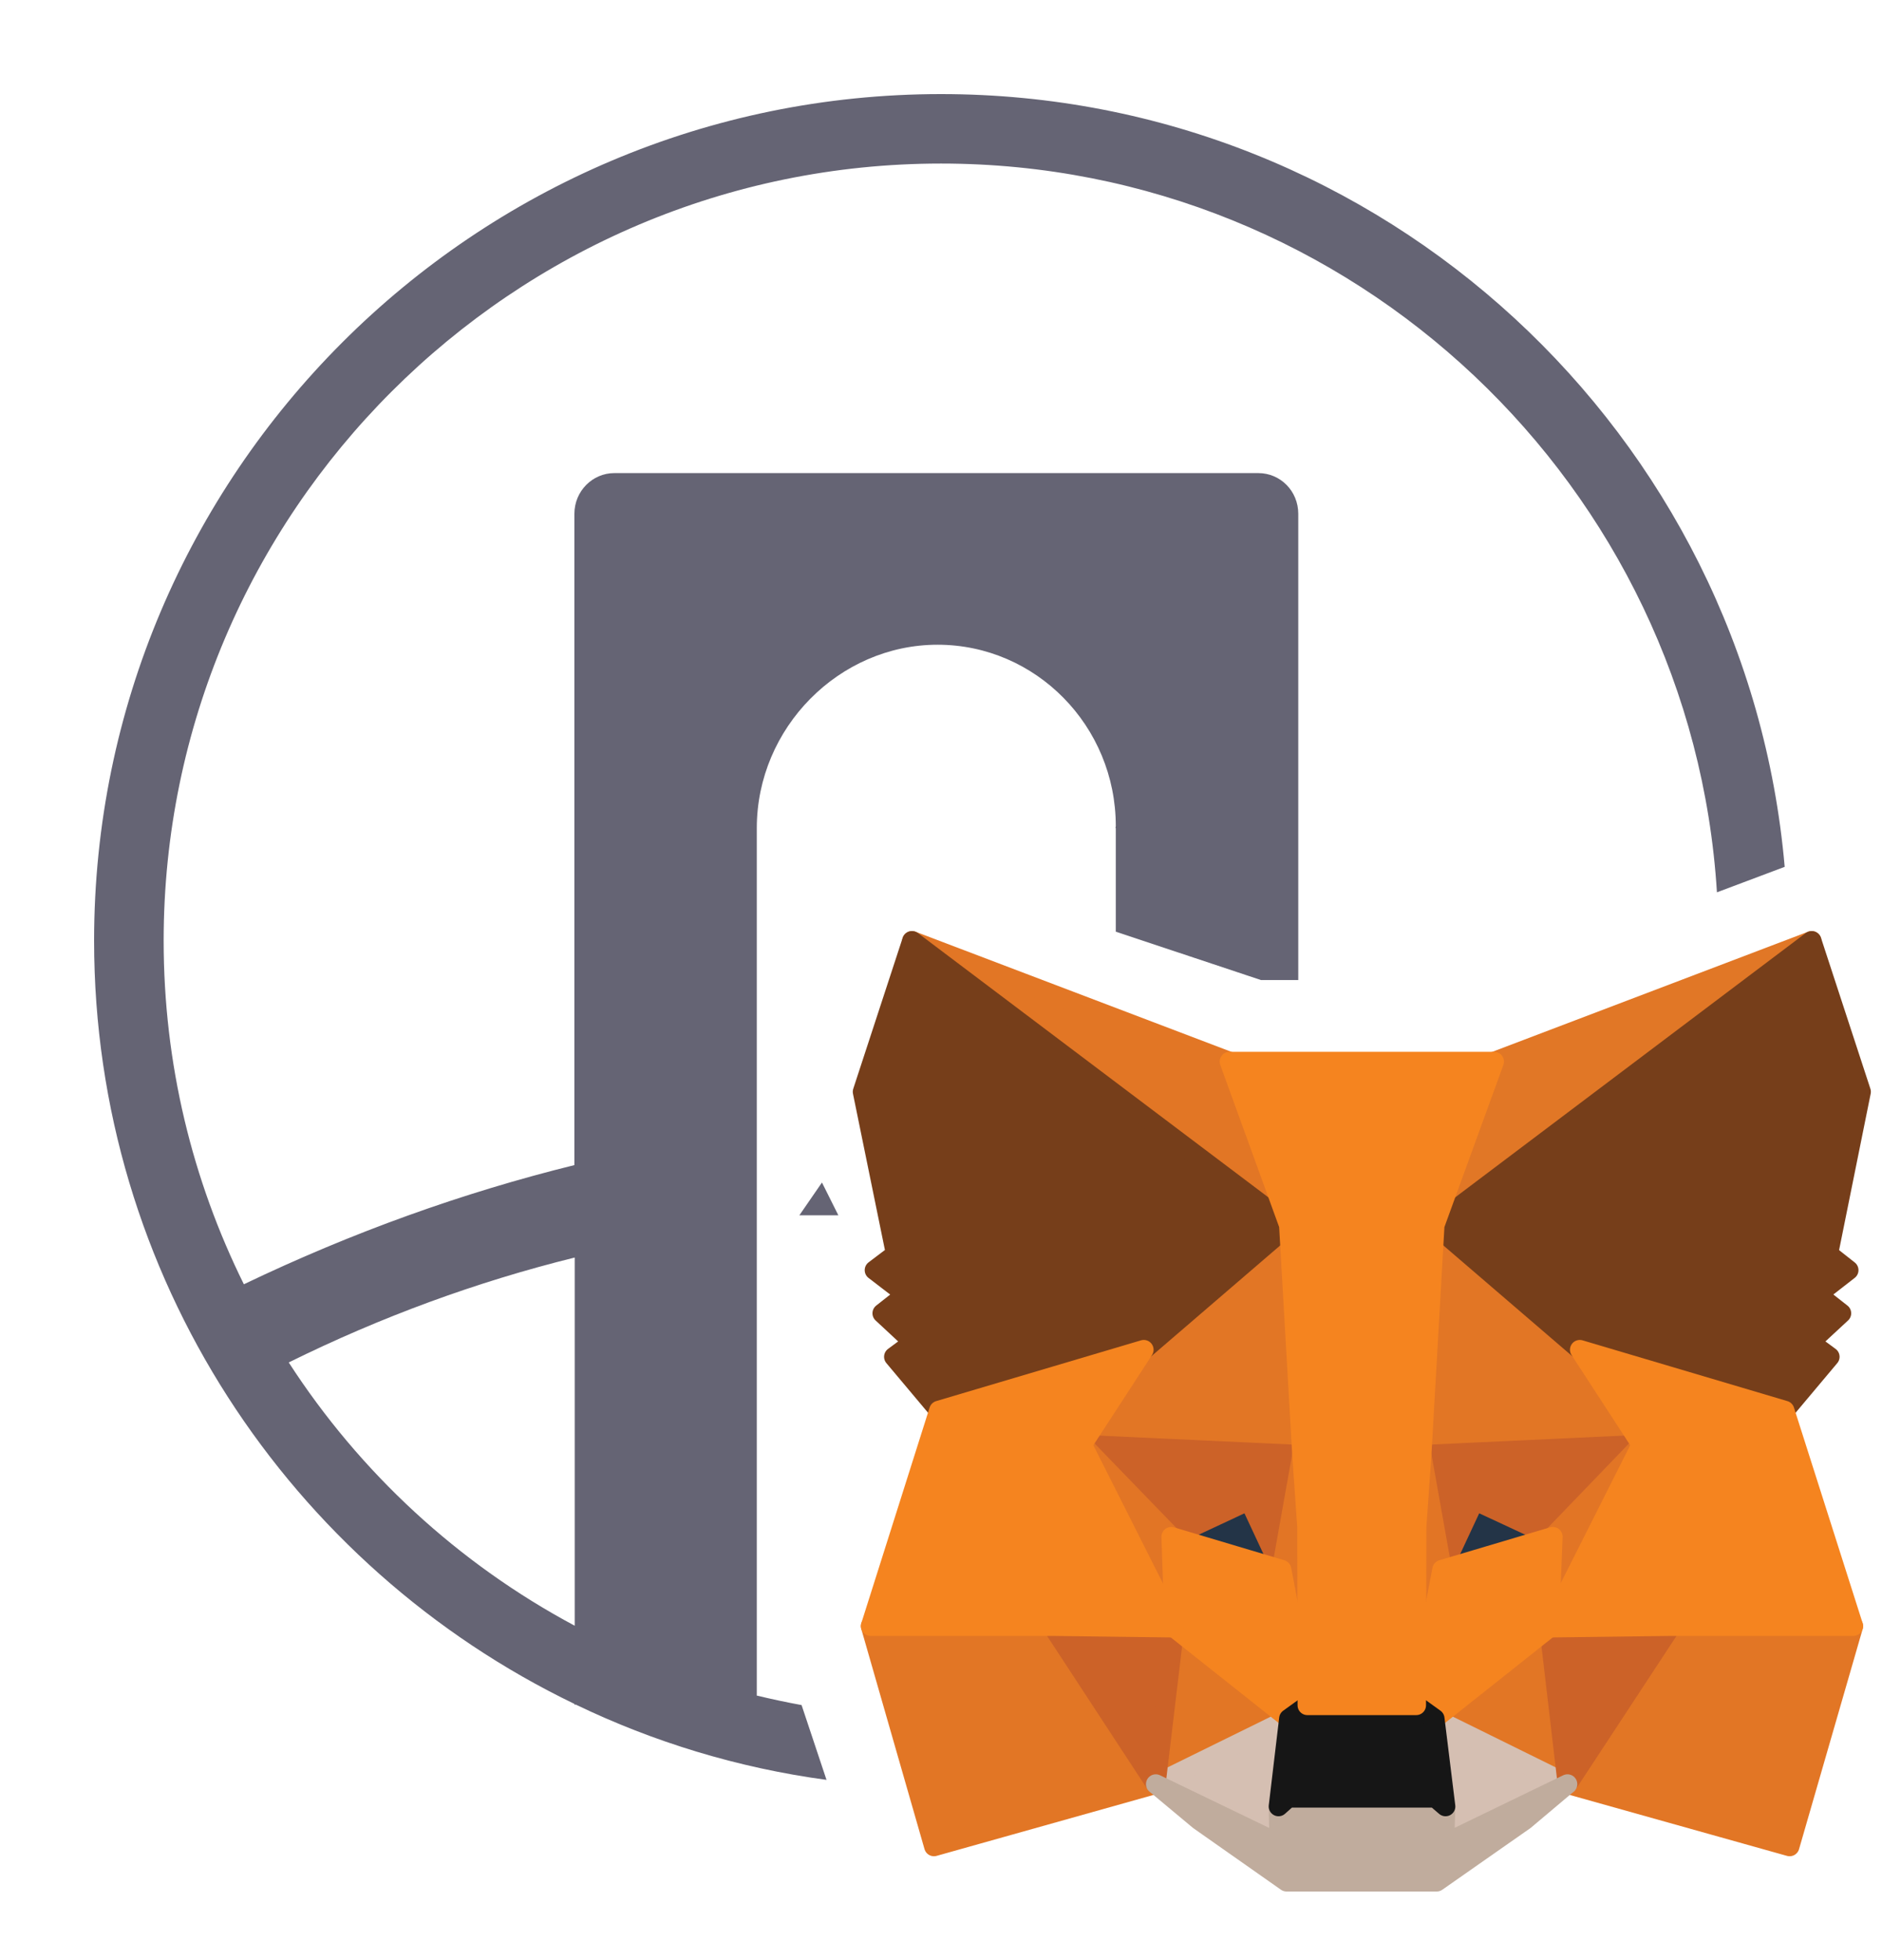 <svg width="24" height="25" viewBox="0 0 24 25" fill="none" xmlns="http://www.w3.org/2000/svg">
<path fill-rule="evenodd" clip-rule="evenodd" d="M1.2 11.998C1.2 6.043 6.044 1.2 12 1.2C17.638 1.2 22.279 5.539 22.759 11.056L21.895 11.381C21.575 6.204 17.257 2.086 12 2.086C6.536 2.086 2.087 6.535 2.087 11.998C2.087 13.571 2.454 15.055 3.11 16.38C4.497 15.715 5.907 15.21 7.325 14.86V6.553C7.325 6.265 7.555 6.034 7.834 6.034H9.651H14.229H16.046C16.33 6.034 16.556 6.265 16.556 6.553V12.5H16.081L14.229 11.883V10.562H14.225C14.225 10.558 14.226 10.553 14.227 10.549C14.228 10.545 14.229 10.54 14.229 10.536C14.229 9.26 13.21 8.223 11.956 8.223C10.702 8.223 9.651 9.282 9.651 10.562V21.626C9.84 21.671 10.03 21.712 10.222 21.747L10.54 22.701C9.409 22.548 8.333 22.218 7.343 21.741H7.325V21.732C3.704 19.987 1.2 16.278 1.2 11.998ZM12.152 22.799C12.102 22.8 12.051 22.8 12 22.8C11.875 22.8 11.749 22.798 11.625 22.794L11.323 21.889C11.549 21.906 11.778 21.916 12.009 21.919C12.448 21.919 12.881 21.888 13.306 21.83L12.152 22.799ZM13.906 22.632C17.716 21.951 20.839 19.267 22.144 15.713L20.158 17.381C20.198 17.4 20.238 17.419 20.279 17.439C19.348 18.852 18.063 20.013 16.552 20.797V20.41L13.906 22.632ZM19.143 16.927C18.282 16.569 17.42 16.28 16.552 16.061V19.104L14.234 21.051V16.588L16.069 15.963C15.302 15.773 14.464 15.667 14.234 15.64C14.22 15.636 14.212 15.636 14.203 15.636C14.189 15.631 14.181 15.631 14.167 15.631C13.39 15.543 12.607 15.503 11.813 15.509L11.207 14.297C12.216 14.254 13.225 14.296 14.229 14.413V12.937L15.919 13.5H16.556V14.82C17.778 15.113 18.99 15.52 20.189 16.049L19.143 16.927ZM21.453 14.986L22.613 14.013C22.723 13.428 22.786 12.828 22.798 12.215L22.754 12.127L21.904 12.445C21.864 13.326 21.709 14.178 21.453 14.986ZM10.482 15.082L10.194 15.5H10.691L10.482 15.082ZM7.329 16.039C6.075 16.349 4.856 16.797 3.682 17.377C4.59 18.782 5.845 19.942 7.329 20.735V16.039Z" fill="#656474"/>
<path d="M23.103 12L18.129 15.75L19.054 13.54L23.103 12Z" fill="#E17726" stroke="#E17726" stroke-width="0.25" stroke-linecap="round" stroke-linejoin="round"/>
<path d="M11.63 12L16.56 15.785L15.679 13.54L11.63 12Z" fill="#E27625" stroke="#E27625" stroke-width="0.25" stroke-linecap="round" stroke-linejoin="round"/>
<path d="M21.312 20.695L19.988 22.755L22.822 23.55L23.634 20.74L21.312 20.695Z" fill="#E27625" stroke="#E27625" stroke-width="0.25" stroke-linecap="round" stroke-linejoin="round"/>
<path d="M11.103 20.74L11.91 23.55L14.739 22.755L13.42 20.695L11.103 20.74Z" fill="#E27625" stroke="#E27625" stroke-width="0.25" stroke-linecap="round" stroke-linejoin="round"/>
<path d="M14.586 17.215L13.799 18.424L16.604 18.555L16.51 15.479L14.586 17.215Z" fill="#E27625" stroke="#E27625" stroke-width="0.25" stroke-linecap="round" stroke-linejoin="round"/>
<path d="M20.146 17.215L18.193 15.445L18.129 18.555L20.933 18.425L20.146 17.215Z" fill="#E27625" stroke="#E27625" stroke-width="0.25" stroke-linecap="round" stroke-linejoin="round"/>
<path d="M14.739 22.755L16.437 21.92L14.975 20.76L14.739 22.755Z" fill="#E27625" stroke="#E27625" stroke-width="0.25" stroke-linecap="round" stroke-linejoin="round"/>
<path d="M18.296 21.92L19.989 22.755L19.758 20.76L18.296 21.92Z" fill="#E27625" stroke="#E27625" stroke-width="0.25" stroke-linecap="round" stroke-linejoin="round"/>
<path d="M19.989 22.755L18.296 21.92L18.434 23.04L18.419 23.515L19.989 22.755Z" fill="#D5BFB2" stroke="#D5BFB2" stroke-width="0.25" stroke-linecap="round" stroke-linejoin="round"/>
<path d="M14.739 22.755L16.314 23.515L16.304 23.04L16.437 21.92L14.739 22.755Z" fill="#D5BFB2" stroke="#D5BFB2" stroke-width="0.25" stroke-linecap="round" stroke-linejoin="round"/>
<path d="M16.343 20.02L14.936 19.6L15.93 19.135L16.343 20.02Z" fill="#233447" stroke="#233447" stroke-width="0.25" stroke-linecap="round" stroke-linejoin="round"/>
<path d="M18.39 20.02L18.803 19.135L19.802 19.6L18.39 20.02Z" fill="#233447" stroke="#233447" stroke-width="0.25" stroke-linecap="round" stroke-linejoin="round"/>
<path d="M14.739 22.755L14.985 20.695L13.42 20.74L14.739 22.755Z" fill="#CC6228" stroke="#CC6228" stroke-width="0.25" stroke-linecap="round" stroke-linejoin="round"/>
<path d="M19.748 20.695L19.989 22.755L21.312 20.74L19.748 20.695Z" fill="#CC6228" stroke="#CC6228" stroke-width="0.25" stroke-linecap="round" stroke-linejoin="round"/>
<path d="M20.933 18.425L18.129 18.555L18.39 20.02L18.803 19.135L19.802 19.6L20.933 18.425Z" fill="#CC6228" stroke="#CC6228" stroke-width="0.25" stroke-linecap="round" stroke-linejoin="round"/>
<path d="M14.936 19.6L15.93 19.135L16.343 20.02L16.604 18.555L13.799 18.425L14.936 19.6Z" fill="#CC6228" stroke="#CC6228" stroke-width="0.25" stroke-linecap="round" stroke-linejoin="round"/>
<path d="M13.799 18.425L14.975 20.76L14.936 19.6L13.799 18.425Z" fill="#E27525" stroke="#E27525" stroke-width="0.25" stroke-linecap="round" stroke-linejoin="round"/>
<path d="M19.802 19.6L19.757 20.76L20.933 18.425L19.802 19.6Z" fill="#E27525" stroke="#E27525" stroke-width="0.25" stroke-linecap="round" stroke-linejoin="round"/>
<path d="M16.604 18.556L16.343 20.021L16.673 21.751L16.747 19.471L16.604 18.556Z" fill="#E27525" stroke="#E27525" stroke-width="0.25" stroke-linecap="round" stroke-linejoin="round"/>
<path d="M18.129 18.556L17.991 19.466L18.06 21.751L18.39 20.021L18.129 18.556Z" fill="#E27525" stroke="#E27525" stroke-width="0.25" stroke-linecap="round" stroke-linejoin="round"/>
<path d="M18.39 20.02L18.06 21.75L18.296 21.92L19.757 20.76L19.802 19.6L18.39 20.02Z" fill="#F5841F" stroke="#F5841F" stroke-width="0.25" stroke-linecap="round" stroke-linejoin="round"/>
<path d="M14.936 19.6L14.975 20.76L16.437 21.92L16.673 21.75L16.343 20.02L14.936 19.6Z" fill="#F5841F" stroke="#F5841F" stroke-width="0.25" stroke-linecap="round" stroke-linejoin="round"/>
<path d="M18.419 23.515L18.434 23.04L18.306 22.93H16.427L16.304 23.04L16.314 23.515L14.739 22.755L15.29 23.215L16.407 24H18.321L19.443 23.215L19.989 22.755L18.419 23.515Z" fill="#C0AC9D" stroke="#C0AC9D" stroke-width="0.25" stroke-linecap="round" stroke-linejoin="round"/>
<path d="M18.296 21.92L18.06 21.75H16.673L16.437 21.92L16.304 23.04L16.427 22.93H18.306L18.434 23.04L18.296 21.92Z" fill="#161616" stroke="#161616" stroke-width="0.25" stroke-linecap="round" stroke-linejoin="round"/>
<path d="M23.315 15.995L23.733 13.925L23.103 12L18.296 15.625L20.146 17.215L22.759 17.99L23.334 17.305L23.083 17.12L23.482 16.75L23.177 16.51L23.575 16.2L23.315 15.995Z" fill="#763E1A" stroke="#763E1A" stroke-width="0.25" stroke-linecap="round" stroke-linejoin="round"/>
<path d="M11 13.925L11.423 15.995L11.152 16.2L11.556 16.51L11.251 16.75L11.649 17.12L11.399 17.305L11.974 17.99L14.587 17.215L16.436 15.625L11.63 12L11 13.925Z" fill="#763E1A" stroke="#763E1A" stroke-width="0.25" stroke-linecap="round" stroke-linejoin="round"/>
<path d="M22.758 17.99L20.146 17.215L20.933 18.425L19.757 20.76L21.312 20.74H23.634L22.758 17.99Z" fill="#F5841F" stroke="#F5841F" stroke-width="0.25" stroke-linecap="round" stroke-linejoin="round"/>
<path d="M14.586 17.215L11.974 17.99L11.103 20.74H13.42L14.975 20.76L13.799 18.425L14.586 17.215Z" fill="#F5841F" stroke="#F5841F" stroke-width="0.25" stroke-linecap="round" stroke-linejoin="round"/>
<path d="M18.129 18.555L18.296 15.625L19.054 13.54H15.679L16.436 15.625L16.604 18.555L16.668 19.475L16.672 21.75H18.06L18.065 19.475L18.129 18.555Z" fill="#F5841F" stroke="#F5841F" stroke-width="0.25" stroke-linecap="round" stroke-linejoin="round"/>
</svg>
